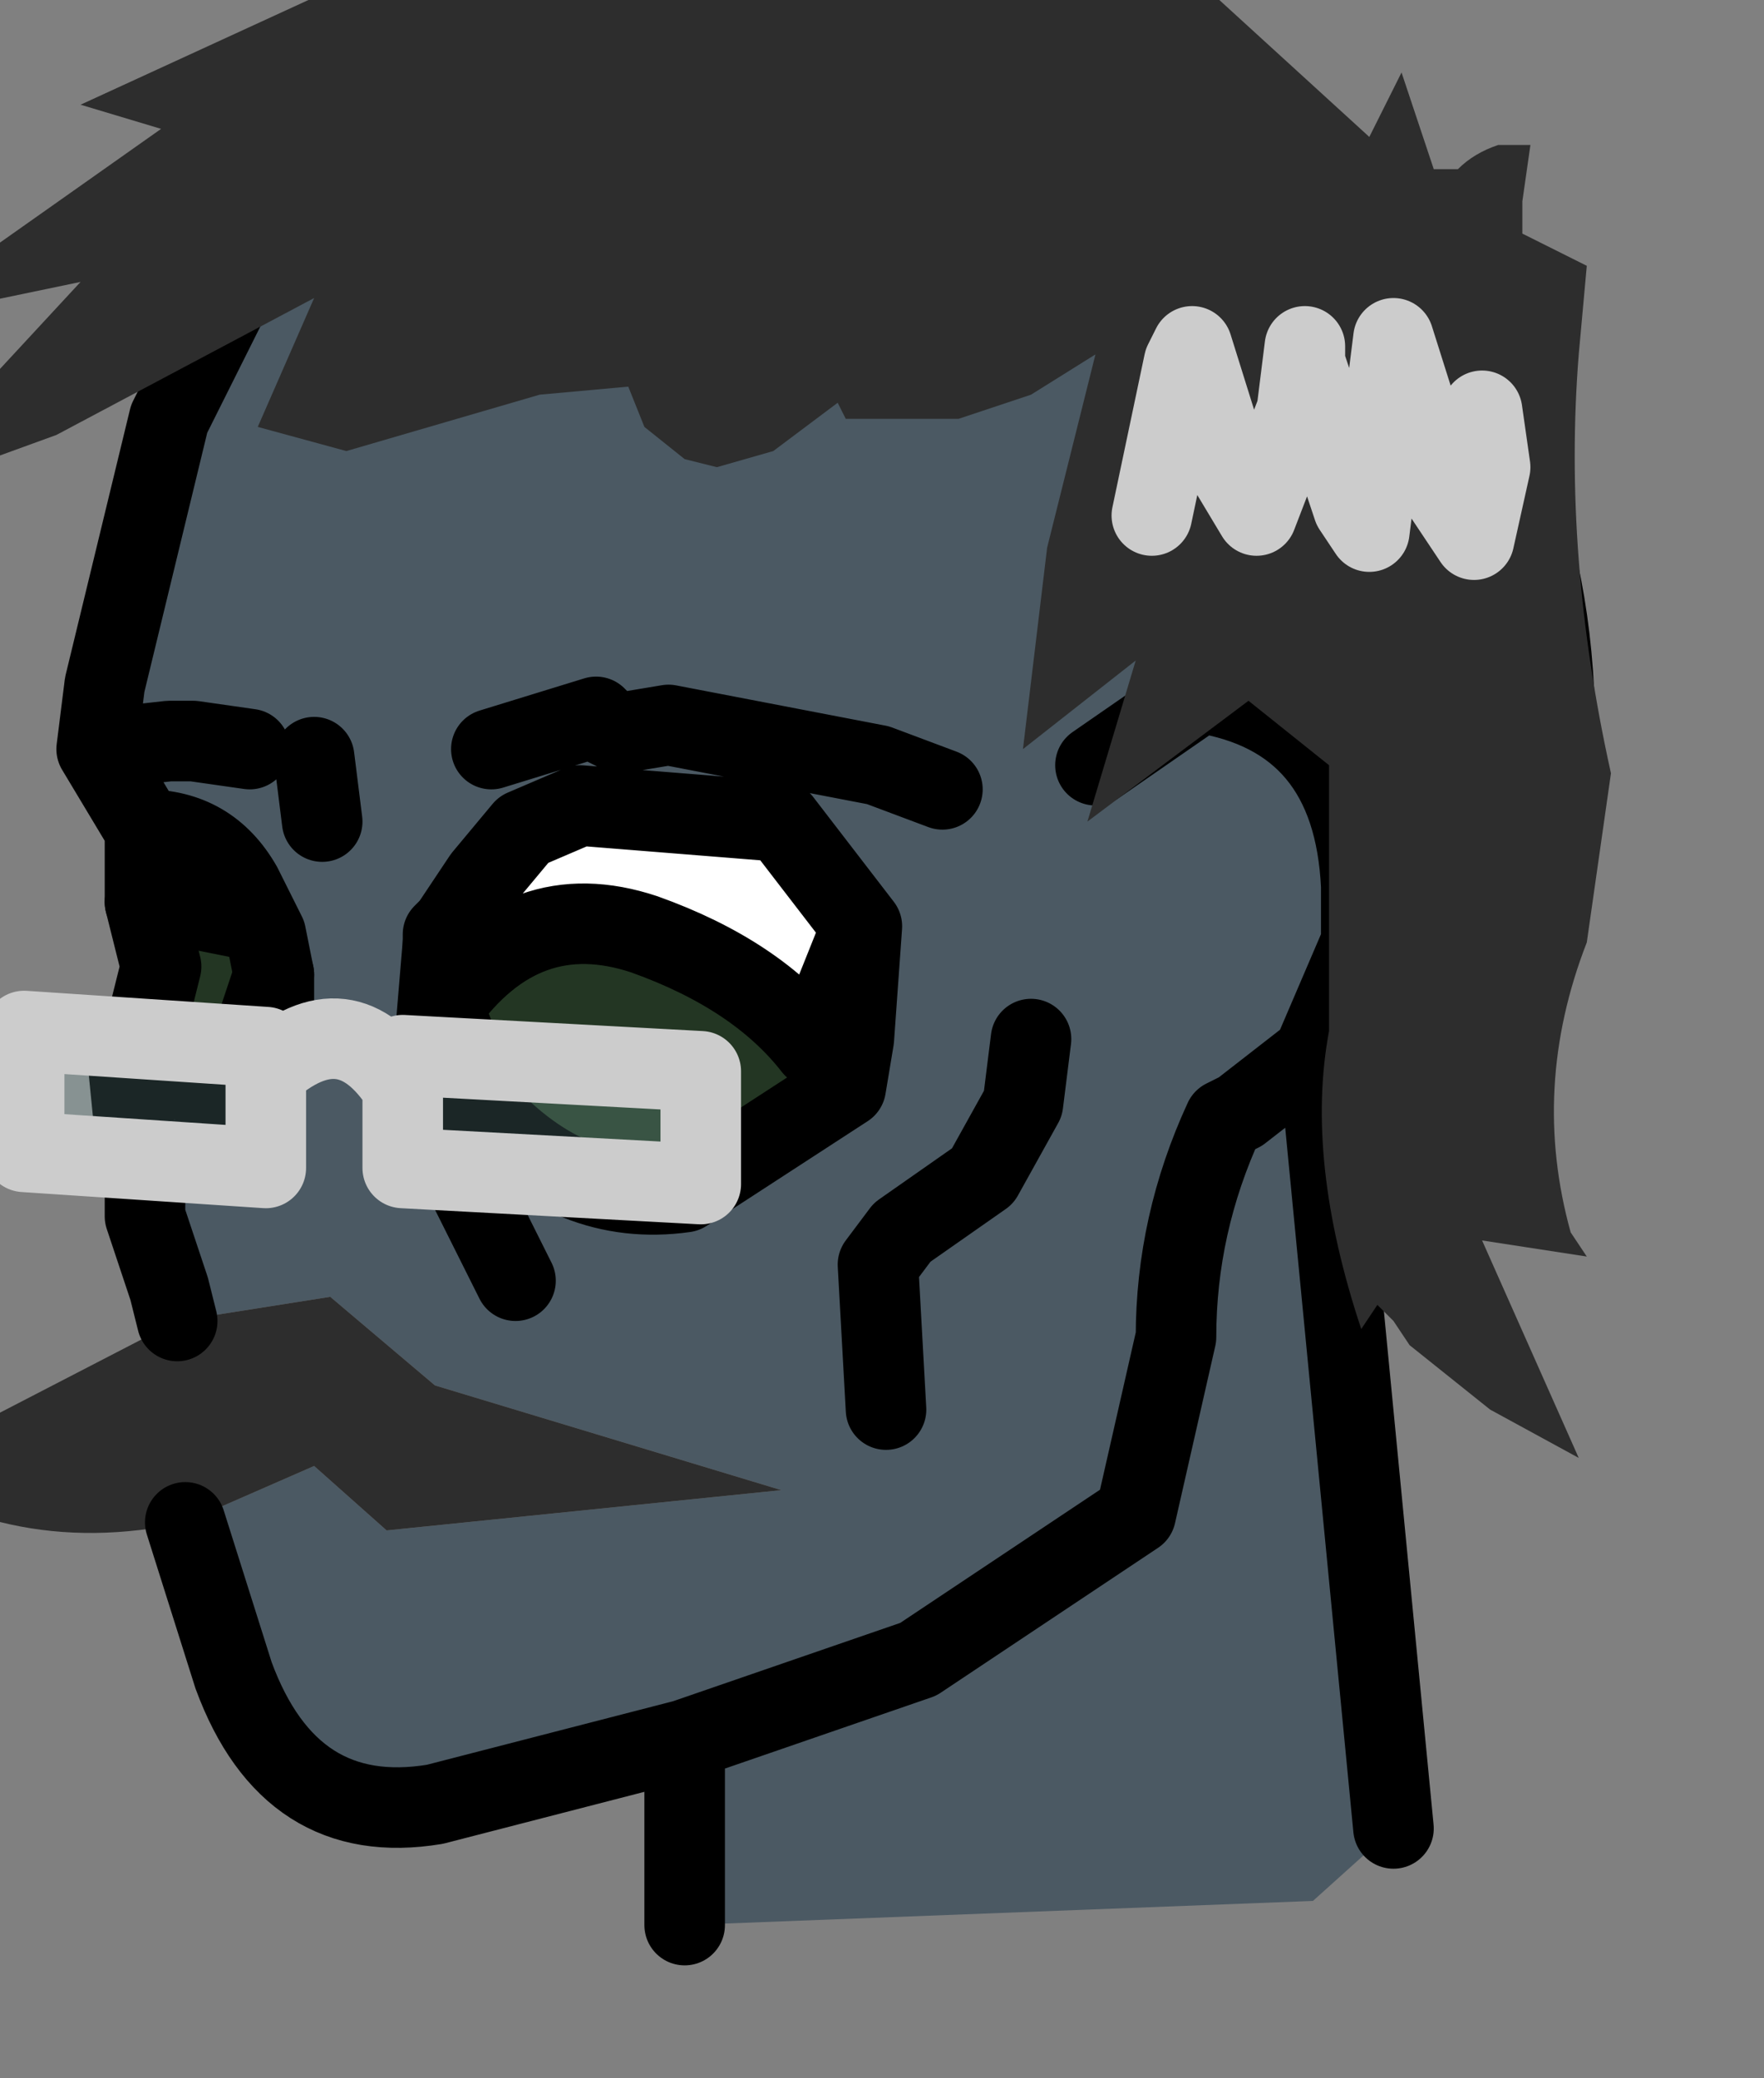 <?xml version="1.0" encoding="UTF-8" standalone="no"?>
<svg xmlns:xlink="http://www.w3.org/1999/xlink" height="12.9px" width="10.95px" xmlns="http://www.w3.org/2000/svg">
  <rect width="100%" height="100%" fill="#808080" stroke="none"/>
  <g transform="matrix(1.0, 0.0, 0.0, 1.0, 0.0, 0.0)">
    <path d="M0.6 4.65 L0.65 4.25 1.05 2.6 1.6 1.5 Q2.05 0.7 3.0 0.35 L6.15 0.15 7.1 0.55 8.3 1.35 Q9.6 2.6 9.65 4.4 9.65 5.6 8.45 5.85 L8.45 5.5 Q8.4 4.45 7.45 4.3 L6.8 4.75 7.45 4.3 Q8.4 4.45 8.45 5.5 L8.45 5.85 8.15 6.55 7.7 6.9 7.6 6.95 Q7.3 7.6 7.3 8.3 L7.05 9.4 5.7 10.3 4.25 10.8 5.7 10.3 7.05 9.4 7.3 8.3 Q7.3 7.6 7.6 6.95 L7.7 6.9 8.15 6.55 8.2 6.7 8.65 11.35 8.15 11.8 4.25 11.95 4.25 10.8 2.7 11.2 Q1.8 11.35 1.45 10.4 L1.15 9.45 1.95 9.1 2.4 9.5 4.85 9.25 2.7 8.6 2.05 8.05 1.1 8.2 1.05 8.0 0.9 7.55 0.9 7.3 1.25 7.15 1.45 6.95 1.55 6.5 1.45 6.95 1.25 7.15 0.9 7.3 0.9 7.2 0.85 7.15 0.8 6.65 1.1 6.7 1.25 6.7 1.55 6.5 1.65 6.35 1.7 6.25 1.7 6.05 1.65 5.8 1.5 5.5 Q1.3 5.15 0.9 5.15 L0.6 4.65 1.05 4.6 1.2 4.6 1.55 4.65 1.2 4.6 1.05 4.6 0.6 4.65 M5.85 4.9 L5.45 4.75 4.15 4.5 3.85 4.55 3.75 4.5 3.7 4.45 3.05 4.65 3.7 4.45 3.75 4.5 3.85 4.55 4.15 4.5 5.45 4.75 5.85 4.9 M1.95 4.7 L2.0 5.1 1.95 4.7 M5.35 5.75 L4.85 5.1 3.6 5.0 3.25 5.15 3.0 5.45 2.8 5.75 2.75 5.8 2.75 5.85 2.75 6.25 3.0 6.9 Q3.55 7.5 4.25 7.4 L5.25 6.75 5.3 6.45 5.35 5.75 M3.2 7.95 L2.8 7.15 2.75 7.0 2.7 6.45 2.75 5.85 2.7 6.45 2.75 7.0 2.8 7.15 3.2 7.95 M6.4 6.45 L6.35 6.85 6.1 7.3 5.6 7.65 5.45 7.85 5.5 8.75 5.45 7.85 5.6 7.65 6.1 7.3 6.35 6.85 6.4 6.45" fill="#4b5963" fill-rule="evenodd" stroke="none"/>
    <path d="M0.9 5.6 L0.9 5.15 Q1.3 5.15 1.5 5.5 L1.5 5.7 1.0 5.6 0.9 5.6 M2.75 5.85 L2.75 5.8 2.8 5.75 3.0 5.45 3.25 5.15 3.6 5.0 4.85 5.1 5.35 5.75 5.05 6.5 Q4.7 6.05 4.0 5.8 3.25 5.55 2.75 6.25 L2.75 5.85 2.8 5.75 2.75 5.85" fill="#ffffff" fill-rule="evenodd" stroke="none"/>
    <path d="M0.8 6.65 L0.8 6.55 0.85 6.5 0.9 6.4 1.0 6.0 0.9 5.6 1.0 5.6 1.5 5.7 1.5 5.5 1.65 5.8 1.7 6.05 1.7 6.25 1.65 6.35 1.55 6.5 1.55 6.45 1.6 6.35 1.7 6.05 1.6 6.35 1.55 6.45 1.55 6.5 1.25 6.7 1.1 6.7 0.8 6.65 M5.35 5.75 L5.3 6.45 5.25 6.75 4.25 7.4 Q3.55 7.5 3.0 6.9 L2.75 6.25 Q3.25 5.55 4.0 5.8 4.7 6.05 5.05 6.5 L5.35 5.75" fill="#233623" fill-rule="evenodd" stroke="none"/>
    <path d="M1.1 8.2 L2.05 8.05 2.7 8.6 4.85 9.25 2.4 9.5 1.95 9.1 1.15 9.45 Q0.0 9.7 -0.9 9.0 L-0.35 8.95 1.1 8.2" fill="#2d2d2d" fill-rule="evenodd" stroke="none"/>
    <path d="M8.45 5.85 Q9.65 5.6 9.65 4.4 9.6 2.6 8.3 1.35 L7.1 0.55 6.15 0.15 3.0 0.35 Q2.05 0.7 1.6 1.5 L1.05 2.6 0.65 4.25 0.6 4.65 1.05 4.6 1.2 4.6 1.55 4.65 M8.45 5.85 L8.45 5.5 Q8.4 4.45 7.45 4.3 L6.8 4.75 M3.05 4.65 L3.7 4.45 3.75 4.5 3.85 4.55 4.15 4.5 5.45 4.75 5.85 4.9 M8.15 6.55 L8.45 5.85 M0.8 6.65 L0.8 6.55 0.85 6.5 0.9 6.4 1.0 6.0 0.9 5.6 0.9 5.15 0.6 4.65 M1.5 5.7 L1.5 5.5 Q1.3 5.15 0.9 5.15 M2.0 5.1 L1.95 4.7 M1.5 5.5 L1.65 5.8 1.7 6.05 1.7 6.25 1.65 6.35 1.55 6.5 1.25 6.7 1.1 6.7 0.8 6.65 0.85 7.15 0.9 7.2 0.9 7.3 0.9 7.55 1.05 8.0 1.1 8.2 M1.15 9.45 L1.45 10.4 Q1.8 11.35 2.7 11.2 L4.25 10.8 5.7 10.3 7.05 9.4 7.3 8.3 Q7.3 7.6 7.6 6.95 L7.7 6.9 8.15 6.55 8.2 6.7 8.65 11.35 M4.25 11.95 L4.25 10.8 M2.75 5.85 L2.75 5.8 2.8 5.75 3.0 5.45 3.25 5.15 3.6 5.0 4.85 5.1 5.35 5.75 5.3 6.45 5.25 6.75 4.25 7.4 Q3.55 7.5 3.0 6.9 L2.75 6.25 2.75 5.85 M5.5 8.75 L5.45 7.85 5.6 7.65 6.1 7.3 6.35 6.85 6.4 6.45 M5.35 5.75 L5.05 6.5 Q4.7 6.05 4.0 5.8 3.25 5.55 2.75 6.25" fill="none" stroke="#000000" stroke-linecap="round" stroke-linejoin="round" stroke-width="0.5"/>
    <path d="M0.9 5.6 L1.0 5.6 1.5 5.7 M1.55 6.5 L1.45 6.95 1.25 7.15 0.9 7.3 M2.75 5.85 L2.7 6.45 2.75 7.0 2.8 7.15 3.2 7.95 M2.75 5.85 L2.8 5.75 M1.7 6.05 L1.6 6.35 1.55 6.45 1.55 6.5" fill="none" stroke="#000000" stroke-linecap="round" stroke-linejoin="round" stroke-width="0.5"/>
    <path d="M2.35 -0.2 Q4.6 -1.15 6.9 -0.25 L7.35 -0.2 8.5 0.85 8.7 0.45 8.9 1.05 9.05 1.05 Q9.15 0.95 9.3 0.9 L9.5 0.9 9.45 1.25 9.45 1.45 9.85 1.65 9.8 2.2 Q9.7 3.45 10.0 4.8 L9.85 5.85 Q9.5 6.75 9.75 7.65 L9.85 7.8 9.2 7.7 9.8 9.05 9.25 8.75 9.0 8.55 8.75 8.35 8.65 8.2 8.55 8.1 8.45 8.25 Q8.1 7.2 8.25 6.4 L8.25 4.75 7.75 4.35 6.75 5.1 7.05 4.1 6.35 4.65 6.5 3.4 6.8 2.2 6.4 2.45 5.95 2.6 5.25 2.6 5.2 2.5 4.8 2.8 4.45 2.9 4.25 2.85 4.0 2.65 3.9 2.4 3.35 2.45 2.15 2.8 1.6 2.65 1.95 1.85 0.35 2.7 -0.75 3.1 0.5 1.75 -0.7 2.0 1.0 0.8 0.5 0.65 2.35 -0.2 M9.25 2.9 L9.2 2.55 9.2 2.7 9.25 2.9 9.15 3.35 8.95 3.05 8.65 2.1 8.5 3.3 8.4 3.15 8.1 2.25 8.1 2.15 8.05 2.55 7.8 3.2 7.65 2.95 7.4 2.15 7.35 2.25 7.15 3.2 7.35 2.25 7.4 2.15 7.65 2.95 7.8 3.2 8.05 2.55 8.1 2.15 8.1 2.25 8.4 3.15 8.5 3.3 8.65 2.1 8.95 3.05 9.15 3.35 9.25 2.9 9.2 2.7 9.2 2.55 9.25 2.9" fill="#2d2d2d" fill-rule="evenodd" stroke="none"/>
    <path d="M7.15 3.2 L7.35 2.25 7.4 2.15 7.65 2.95 7.8 3.2 8.05 2.55 8.1 2.15 8.1 2.25 8.4 3.15 8.5 3.3 8.65 2.1 8.95 3.05 9.15 3.35 9.25 2.9 9.2 2.7 9.2 2.55 9.25 2.9" fill="none" stroke="#cccccc" stroke-linecap="round" stroke-linejoin="round" stroke-width="0.5"/>
    <path d="M1.65 6.65 L1.65 7.25 0.15 7.15 0.15 6.4 1.65 6.5 1.65 6.65 M2.5 6.75 L2.5 6.55 4.35 6.65 4.35 7.35 2.5 7.25 2.5 6.75" fill="#b1fcfc" fill-opacity="0.153" fill-rule="evenodd" stroke="none"/>
    <path d="M1.65 6.65 L1.65 7.25 0.15 7.15 0.15 6.4 1.65 6.5 1.65 6.65 Q2.15 6.2 2.5 6.75 L2.5 6.55 4.35 6.65 4.35 7.35 2.5 7.25 2.5 6.75" fill="none" stroke="#cccccc" stroke-linecap="round" stroke-linejoin="round" stroke-width="0.5"/>
  </g>
</svg>
